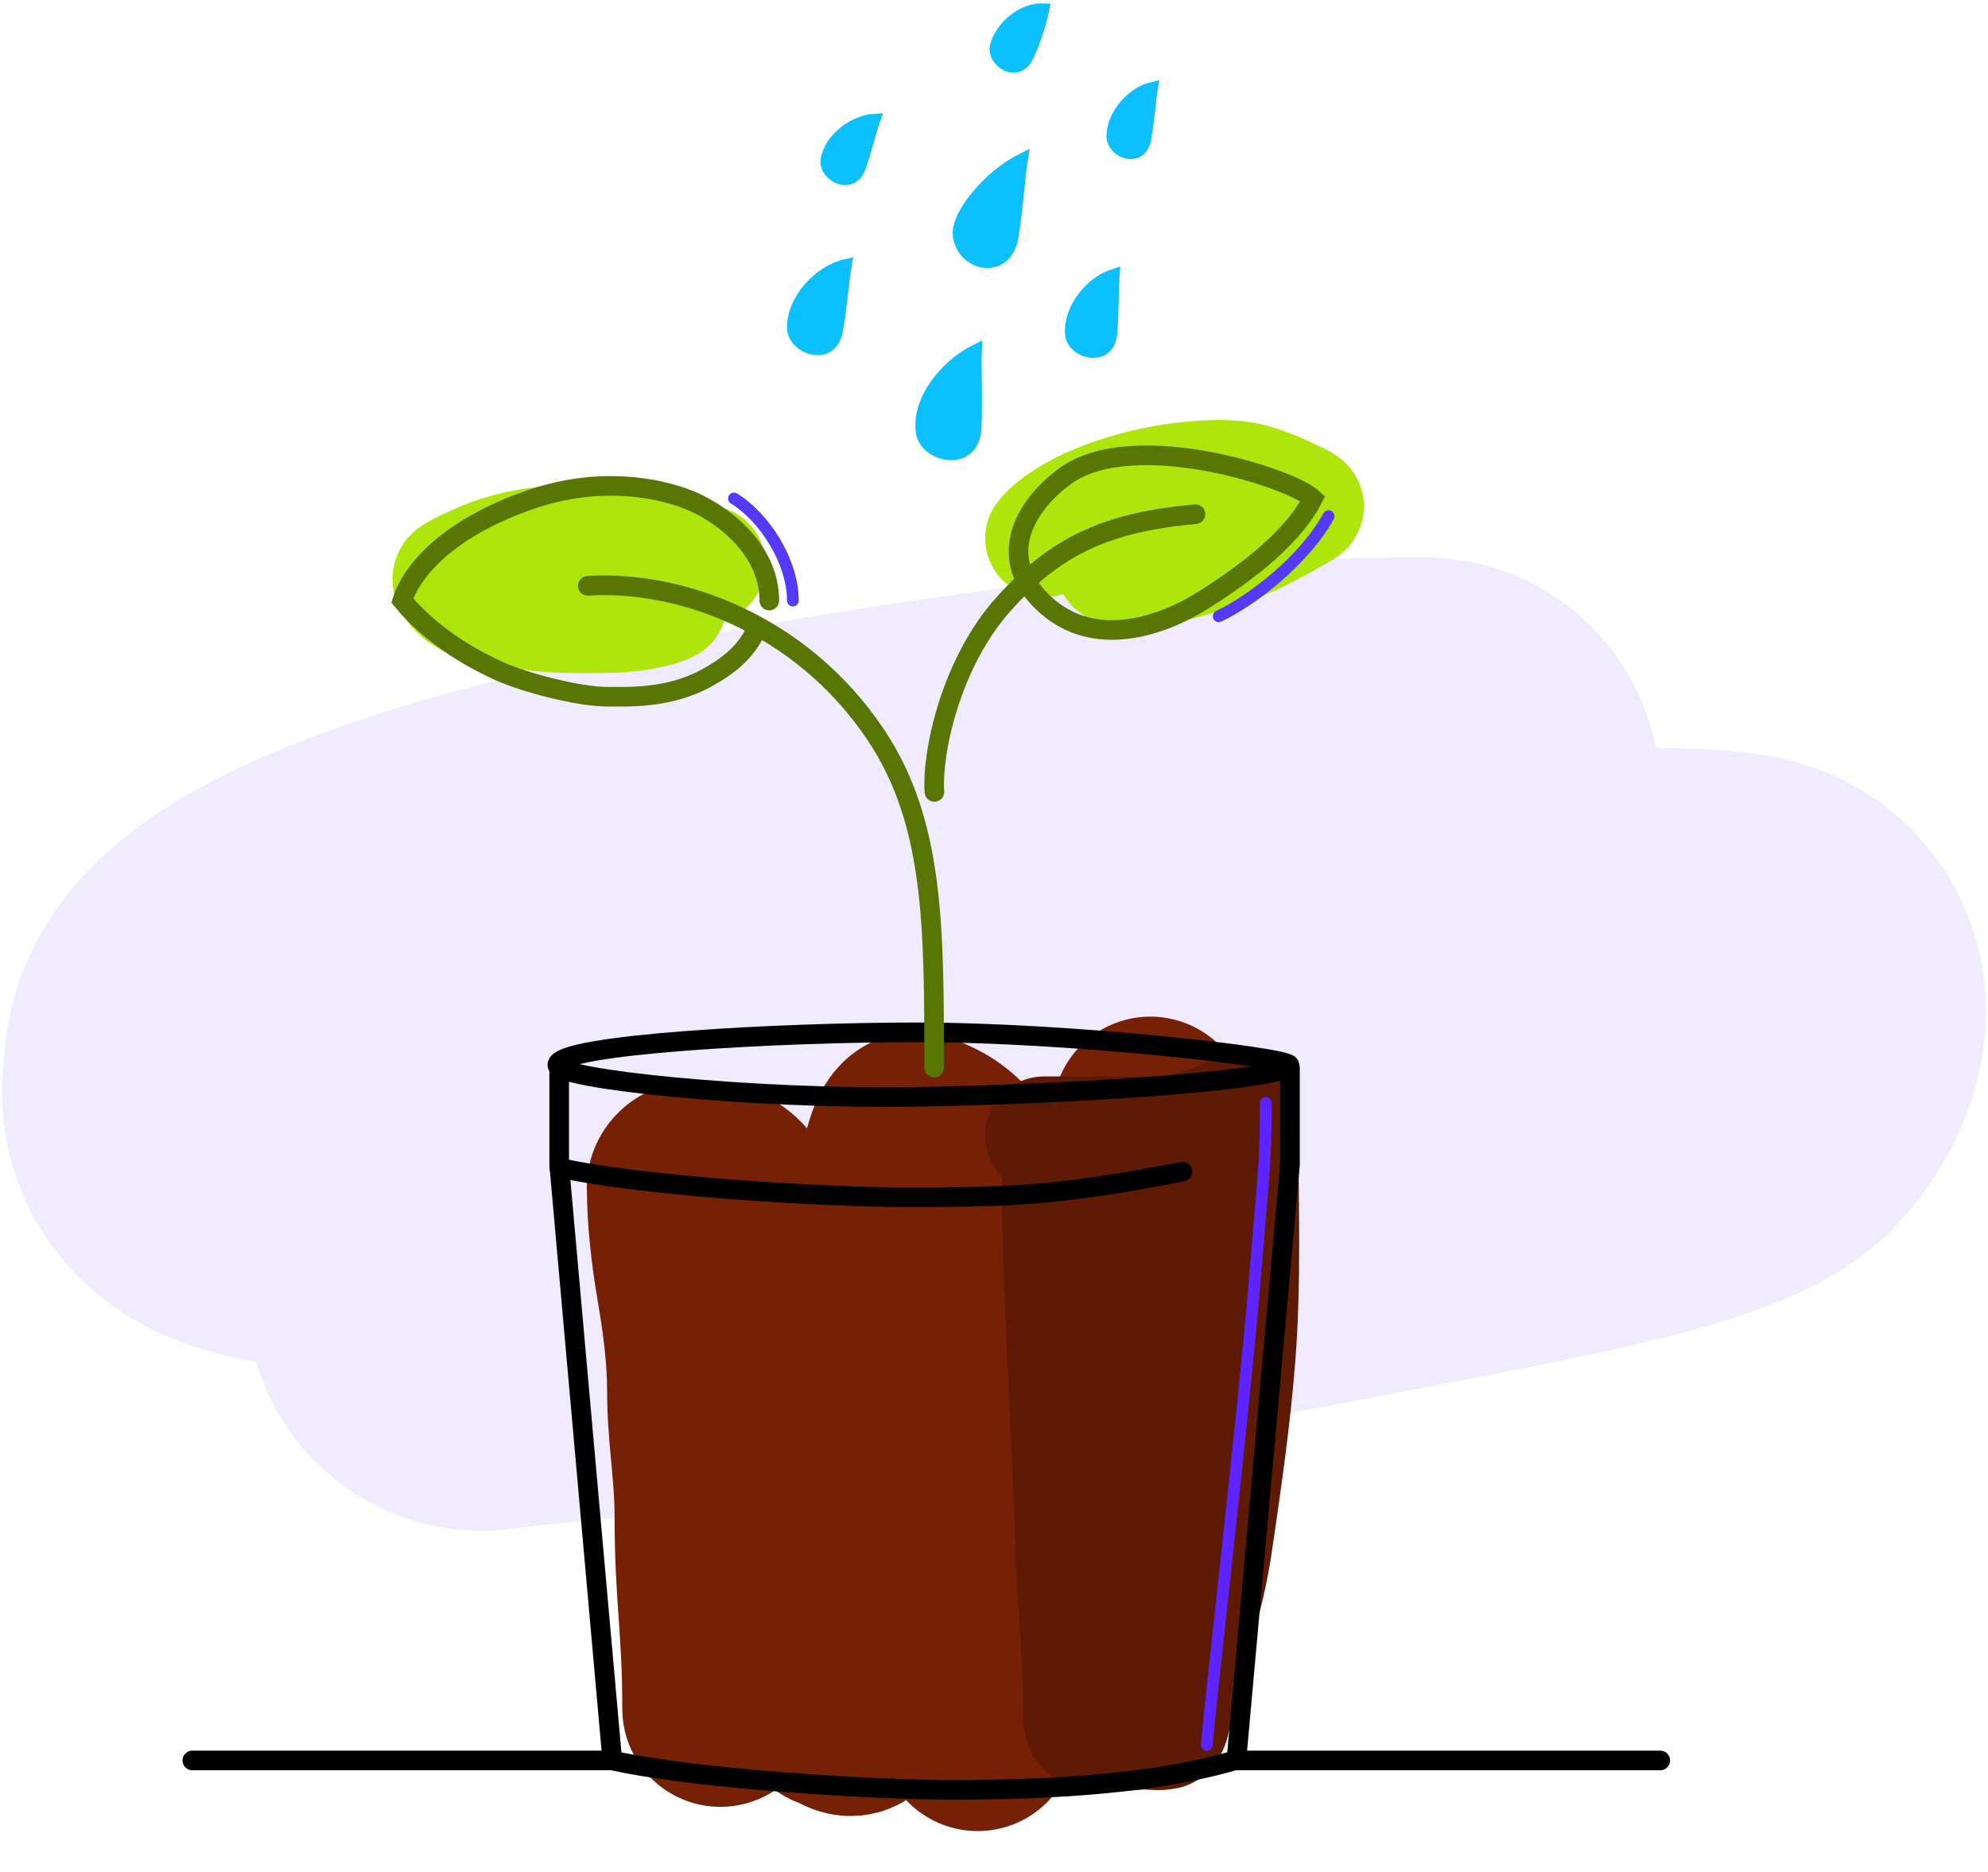 <svg width="1013" height="954" viewBox="0 0 1013 954" fill="none" xmlns="http://www.w3.org/2000/svg">
<path d="M725.888 404C658.946 404 603.052 409.007 543.568 416.492C443.203 429.123 337.668 447.731 262.609 468.192C186.817 488.853 121.927 517.974 121.927 546.03C121.927 555.536 113.376 568.425 148.204 575.243C185.512 582.547 266.044 577.463 303.035 572.36C444.718 552.818 564.083 525.219 711.335 507.399C746.391 503.157 838.694 497.945 878.697 502.979C906.113 506.429 883.722 539.046 877.08 543.724C852.551 561 777.737 574.559 721.441 585.622C633.915 602.821 539.244 619.577 441.291 633.285C393.664 639.95 350.092 647.84 301.013 653.85C282.788 656.082 262.449 657.335 245.63 660" stroke="#4B0BFF" stroke-opacity="0.08" stroke-width="240" stroke-linecap="round"/>
<path d="M367.092 870.644C367.092 828.606 363.149 813.665 363.149 771.627C363.149 750.526 359.359 730.342 359.359 709.24C359.359 689.904 356.863 672.01 353.535 652.527C350.847 636.791 349.055 619.182 349.055 605.598C348.579 603.672 350.997 598.14 363.149 601.523C370.557 603.586 373.681 606.643 379.069 616.164C395.848 645.814 402.118 696.607 408.415 730.836C413.835 760.298 418.807 791.805 420.826 821.855C421.472 831.466 418.834 844.841 421.264 854.244C422.665 859.662 423.608 876.069 424.988 870.644C439.543 882.534 436.855 870.644 443.575 847.095C455.677 813.793 441.766 766.785 445.815 730.836C448.873 703.681 451.903 679.854 452.086 652.527C452.203 635.144 457.014 569.872 468.282 576.417C487.475 582.958 494.348 596.409 499.57 614.151C511.942 652.527 509.86 739.141 511.942 783.561C513.469 816.162 505.573 850.988 498.226 882.817C497.568 885.667 504.522 854.341 504.565 854.244C516.212 850.219 512.561 873.76 510.734 870.644C518.725 859.221 527.364 863.474 533.698 850.636C545.013 827.708 554.123 802.693 561.807 777.985C572.037 745.09 574.727 711.195 577.358 676.716C580.068 641.211 584.567 605.394 586.484 569.872M586.484 569.872C586.578 568.127 585.742 566.722 586.484 569.872ZM586.484 569.872C586.484 569.872 589.565 566.08 592.297 582.958C596.702 610.168 593.62 768.681 570.347 847.095" stroke="#762105" stroke-width="100" stroke-linecap="round"/>
<path d="M532 578.482C551.557 578.482 571.114 578.482 590.671 578.482C601.839 578.482 611.5 574.603 622.176 570.899C625.106 569.882 631.557 564.806 631.557 571.093C631.557 611.152 633.223 651.732 630.093 691.64C627.585 723.61 622.938 755.275 618.326 786.847C614.291 814.467 605.002 839.929 598.588 866.758C598.058 868.974 596.893 881.084 593.925 881.729C590.427 882.489 586.29 881.794 582.755 881.794C575.418 881.794 560.18 885.063 553.5 880.836C550.045 878.65 551.69 867.057 551.087 863.453C551.087 837.413 547.972 814.351 547.4 789.634C546.131 734.86 541.814 680.217 540.839 625.404C540.646 614.609 540.784 603.797 540.784 592.999C540.784 585.051 545.136 600.219 545.882 602.332C571.948 676.249 583.06 753.423 584.652 833.381C584.836 842.599 584.707 851.833 584.707 861.055C584.707 864.686 584.707 849.905 584.707 849.778C584.707 811.213 585.871 773.058 589.37 734.675C592.044 705.347 596.419 676.495 596.419 646.921C596.419 638.471 598.025 630.921 593.545 624.562C591.374 621.48 589.045 618.664 586.659 615.812C585.432 614.346 583.376 613.798 582.755 612.313" stroke="#5E1A04" stroke-width="60" stroke-linecap="round"/>
<path d="M645 562C645 593.072 643.983 596.032 639.001 656.561C633.921 718.272 615.56 876.931 615 889" stroke="#5D24FF" stroke-width="6" stroke-linecap="round"/>
<path d="M360 287.615C359.851 288.448 319.214 278.922 314.301 278.205C304.225 276.735 291.722 276.741 281.44 277.522C269.347 278.441 256.532 281.228 246.187 285.718C241.489 287.756 235.155 290.446 231.171 293.078C227.566 295.46 233.213 300.804 235.632 302.64C243.073 308.287 258.798 309.646 268.819 311.214C282.325 313.329 296.84 313.058 310.601 312.884C319.092 312.776 333.509 311.032 340.415 307.42" stroke="#AEE50A" stroke-width="60" stroke-linecap="round"/>
<path d="M532 274.301C537.52 267.057 549.233 260.658 558.473 256.758C570.743 251.579 585.393 247.617 599.014 245.698C610.488 244.082 626.886 242.754 638.17 245.965C646.188 248.246 653.131 251.425 660.379 254.937C666.075 257.696 666.424 257.927 661.875 260.533C651.074 266.72 640.212 272.751 628.257 277.499C619.766 280.871 610.202 283.451 601.229 285.849C590.534 288.708 578.979 287.892 567.889 287.892" stroke="#AEE50A" stroke-width="60" stroke-linecap="round"/>
<path d="M476.123 403.5C474.79 384 484.135 338.043 511.623 307.5C538.623 277.5 565 266 609.123 262" stroke="#597605" stroke-width="10" stroke-linecap="round"/>
<path d="M386 320C383.006 325.048 379.5 334.914 360 345.5C340.5 356.085 320 355 309.5 355C294.5 355 267 347.66 254.5 342C244.387 337.42 221.5 326 205 306C209.5 291.5 227.57 269.218 270.5 254.5C305.5 242.5 335 248.5 350.5 254.5C366 260.5 392 278.576 392 306" stroke="#597605" stroke-width="10" stroke-linecap="round"/>
<path d="M527.718 303.015C510.968 283.637 519.664 259.625 542.647 242.686C576.875 217.46 657.712 243.42 669 254.023C657.348 276.692 628.939 295.797 612.924 305.941C596.909 316.084 555.767 335.464 527.718 303.015Z" stroke="#597605" stroke-width="10" stroke-linecap="round"/>
<path d="M284.938 544V593.498L312 897H98" stroke="black" stroke-width="10" stroke-linecap="round"/>
<path d="M657.315 544V593.498L630 897H846" stroke="black" stroke-width="10" stroke-linecap="round"/>
<path d="M404 166.778C404 152.374 417.778 137.899 431 135C429.889 141.133 428.5 157.773 426.5 168.477C423.465 184.72 404 177.482 404 166.778Z" fill="#0BC0FD" stroke="#0BC0FD" stroke-width="6" stroke-linecap="round"/>
<path d="M421.171 81.379C422.91 70.665 435.154 61.549 445.579 60.979C443.992 65.407 440.925 77.619 438.108 85.341C433.835 97.06 419.878 89.341 421.171 81.379Z" fill="#0BC0FD" stroke="#0BC0FD" stroke-width="6" stroke-linecap="round"/>
<path d="M469.645 220.141C467.399 203.167 482.512 185.779 497.278 178.378C496.893 185.782 497.812 205.613 497.067 218.547C495.937 238.174 471.314 232.755 469.645 220.141Z" fill="#0BC0FD" stroke="#0BC0FD" stroke-width="6" stroke-linecap="round"/>
<path d="M488.478 119.495C487.621 109.721 503.278 89.876 520.732 81.107C519.497 88.421 518.126 108.233 515.898 121.002C512.515 140.38 489.867 135.334 488.478 119.495Z" fill="#0BC0FD" stroke="#0BC0FD" stroke-width="6" stroke-linecap="round"/>
<path d="M545.731 170.445C544.493 157.69 555.745 143.696 567.488 140C567.008 145.525 567.178 160.379 566.284 170.028C564.927 184.671 546.651 179.923 545.731 170.445Z" fill="#0BC0FD" stroke="#0BC0FD" stroke-width="6" stroke-linecap="round"/>
<path d="M566.818 69.456C566.822 58.343 577.123 47.101 587.006 44.792C586.174 49.53 585.131 62.376 583.633 70.646C581.36 83.195 566.815 77.715 566.818 69.456Z" fill="#0BC0FD" stroke="#0BC0FD" stroke-width="6" stroke-linecap="round"/>
<path d="M507.461 23.36C510.244 13.068 521.457 4.232 531.694 4.699C530.324 11.444 527.133 21.628 523.6 28.893C518.24 39.918 505.392 31.009 507.461 23.36Z" fill="#0BC0FD" stroke="#0BC0FD" stroke-width="6" stroke-linecap="round"/>
<path d="M466.793 558.877C383.442 560.244 284 549.911 284 542.653C284 531.978 398.57 526 466.793 526C546.138 526 657 538.81 657 542.653C657 550.207 550.143 557.511 466.793 558.877Z" stroke="black" stroke-width="10" stroke-linecap="round"/>
<path d="M285 595C330.5 605 423.756 610 459.5 610C510 610 536.5 610 602.5 597" stroke="black" stroke-width="10" stroke-linecap="round"/>
<path d="M312 897C356.998 907 449.227 912 484.576 912C534.52 912 588.5 909 629 897" stroke="black" stroke-width="10" stroke-linecap="round"/>
<path d="M476 544.001C476 471.5 476 418.545 446 374.001C407.949 317.502 346 295.501 299.5 298.501" stroke="#597605" stroke-width="10" stroke-linecap="round"/>
<path d="M677 263C664.615 285.558 637.692 306.154 621 314" stroke="#543AF6" stroke-width="6" stroke-linecap="round"/>
<path d="M374 254C389.5 263.5 404 286 404 306" stroke="#543AF6" stroke-width="6" stroke-linecap="round"/>
</svg>
